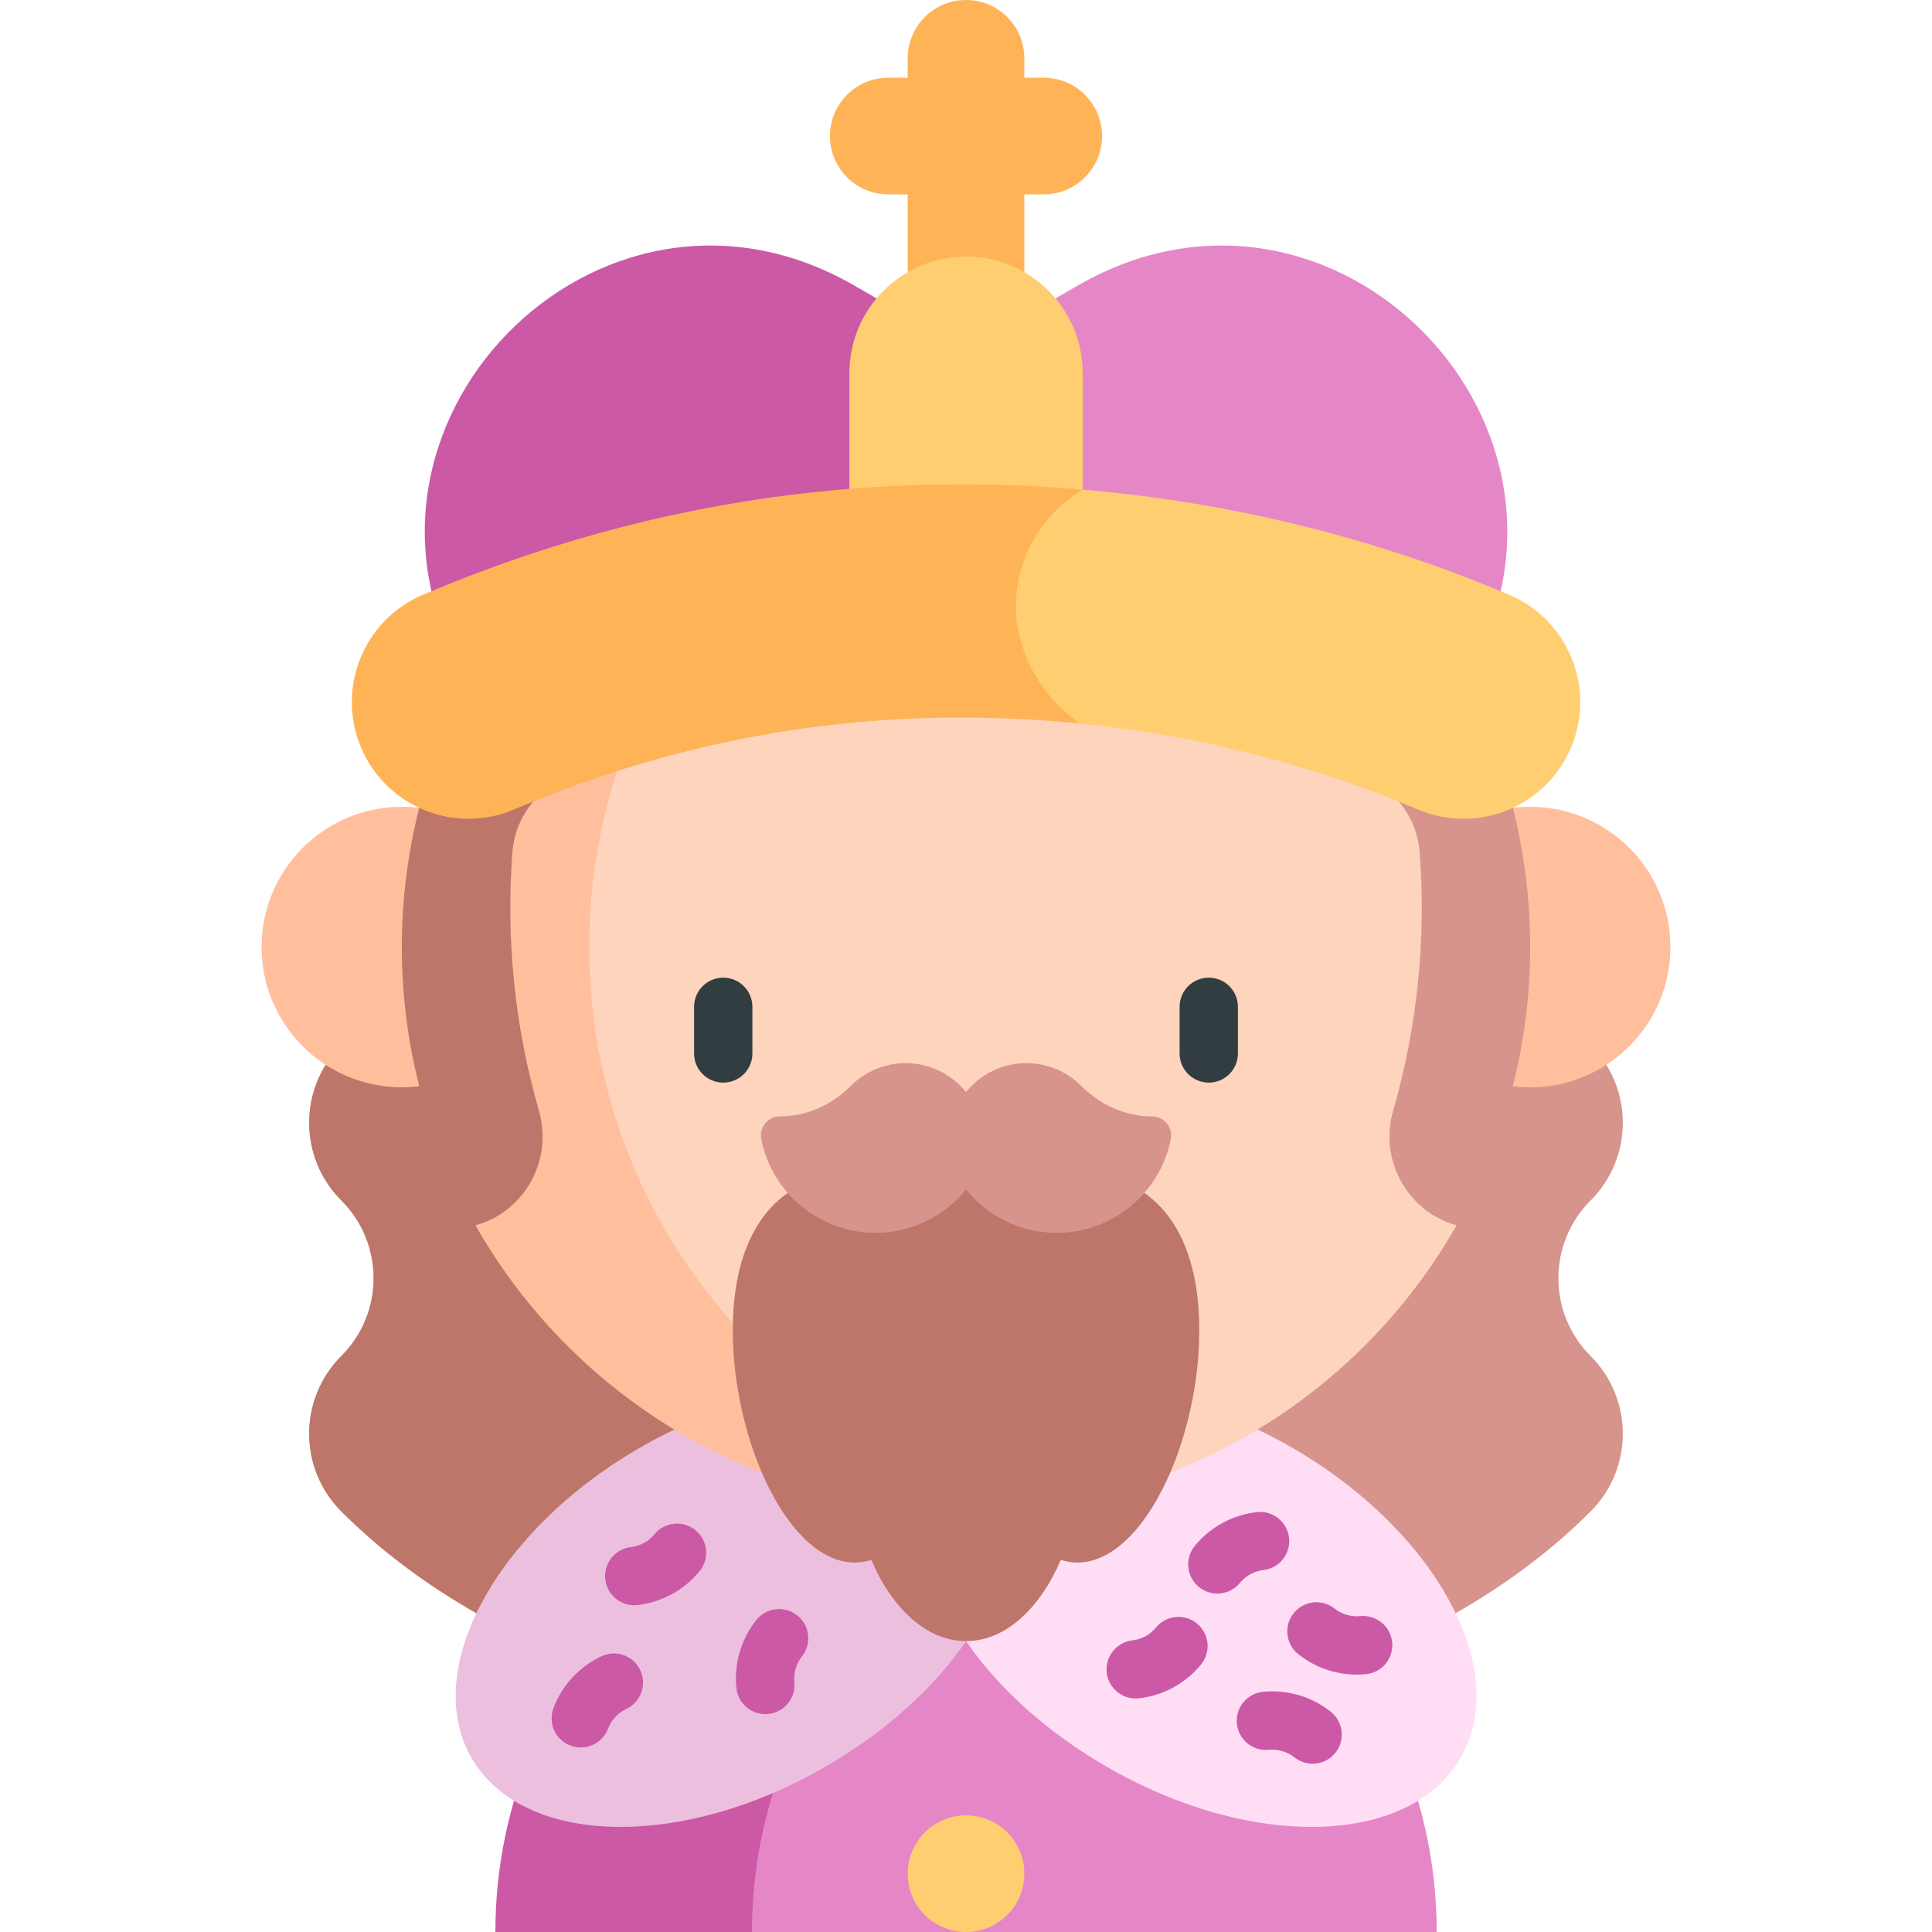 <?xml version="1.0"?>
<svg xmlns="http://www.w3.org/2000/svg" xmlns:xlink="http://www.w3.org/1999/xlink" xmlns:svgjs="http://svgjs.com/svgjs" version="1.1" width="512" height="512" x="0" y="0" viewBox="0 0 497 497" style="enable-background:new 0 0 512 512" xml:space="preserve" class=""><g><g xmlns="http://www.w3.org/2000/svg"><g><path d="m409.173 348.816c-11.044-11.044-11.044-28.95 0-39.994l.006-.006c11.044-11.044 11.044-28.95 0-39.994l-20.003-20.003h-140.665-140.687l-20.003 20.003c-11.044 11.044-11.044 28.95 0 39.994l.006.006c11.044 11.044 11.044 28.95 0 39.994l-.006.006c-11.044 11.044-11.044 28.95 0 39.994l.006.006c37.873 37.873 99.279 56.808 160.683 56.806 61.397-.002 122.793-18.938 160.662-56.806 0 0 .006-.006.006-.006 11.044-11.044 11.044-28.95 0-39.994z" fill="#d6948c" data-original="#d6948c" style=""/><path d="m107.824 248.819-20.003 20.003c-11.044 11.044-11.044 28.95 0 39.994l.006.006c11.044 11.044 11.044 28.95 0 39.994l-.006.006c-11.044 11.044-11.044 28.95 0 39.994l.006.006c37.873 37.873 99.279 56.808 160.683 56.806v-196.809z" fill="#bd7669" data-original="#bd7669" style=""/></g><g><path d="m289.208 382.971c-2.534-.907-5.108-1.729-7.716-2.468h-51.385l-36.67 36.67v79.827h176.147c0-52.026-33.18-97.133-80.376-114.029z" fill="#e587c7" data-original="#ff8e9e" style="" class=""/><path d="m281.492 380.502c-10.49-2.976-21.552-4.577-32.983-4.577-66.744 0-121.072 54.34-121.072 121.075h66c0-20.623 5.215-40.072 14.377-57.111-.005-.002-.011-.005-.017-.007 15.359-28.572 41.858-50.342 73.695-59.38z" fill="#cb59a6" data-original="#ea5b70" style="" class=""/></g><g><path d="m248.511 366.419c-17.399-14.268-51.918-12.471-83.792 5.931-37.085 21.411-56.523 57.173-43.416 79.875 13.107 22.703 53.797 23.75 90.882 2.338 15.613-9.014 28.08-20.341 36.326-32.397z" fill="#edbfde" data-original="#d4d4ff" style="" class=""/><path d="m332.303 372.35c-31.874-18.403-66.393-20.199-83.792-5.931v55.748c8.246 12.056 20.713 23.383 36.326 32.397 37.085 21.411 77.775 20.364 90.882-2.338 13.107-22.703-6.331-58.465-43.416-79.876z" fill="#ffddf4" data-original="#efedff" style="" class=""/></g><g><g fill="#ffbf9d"><path d="m103.372 207.547c-19.927 0-36.081 16.154-36.081 36.081s16.154 36.081 36.081 36.081 36.081-16.154 36.081-36.081c0-18.417-13.784-33.611-31.606-35.808-1.461-.18-2.965-.273-4.475-.273z" fill="#ffbf9d" data-original="#ffbf9d" style=""/><path d="m393.628 207.547c-1.508 0-2.995.093-4.454.273-17.825 2.195-31.627 17.389-31.627 35.808 0 19.927 16.154 36.081 36.081 36.081s36.081-16.154 36.081-36.081-16.154-36.081-36.081-36.081z" fill="#ffbf9d" data-original="#ffbf9d" style=""/></g><g><g><path d="m156.555 181.938-53.045 61.691 122.964 143.005h46.045c5.686-.947 11.197-2.204 16.639-3.79 36.512-10.643 67.119-35.229 85.545-67.638v-112.814l-13.921-20.454z" fill="#ffd4bd" data-original="#ffd4bd" style=""/><path d="m151.577 243.629c0-22.065 4.929-42.972 13.74-61.691h-29.09l-13.921 20.454v112.814c24.933 43.866 72.142 73.422 126.203 73.422 8.189 0 16.192-.69 24.01-1.994-68.64-11.452-120.942-71.114-120.942-143.005z" fill="#ffbf9d" data-original="#ffbf9d" style=""/></g><g><path d="m379.875 181.938h-64.469c1.591 2.26 3.799 4.119 6.496 5.291l29.829 12.962c7.702 3.347 12.851 10.708 13.483 19.082 1.677 22.225-.574 44.744-6.843 66.5-2.694 9.351.549 19.516 8.458 25.561 2.374 1.815 5.026 3.072 7.875 3.872 12.011-21.128 18.924-45.535 18.924-71.576 0-12.357-1.546-24.355-4.454-35.808-2.285-8.998-5.422-17.651-9.299-25.884z" fill="#d6948c" data-original="#d6948c" style=""/><path d="m107.847 207.821c-2.913 11.452-4.475 23.447-4.475 35.808 0 26.043 6.921 50.448 18.934 71.577 2.856-.799 5.507-2.054 7.886-3.873 7.909-6.045 11.152-16.21 8.458-25.561-6.269-21.755-8.519-44.275-6.843-66.5.632-8.374 5.781-15.735 13.483-19.082l29.829-12.962c2.698-1.172 4.906-3.03 6.497-5.291h-64.469c-3.88 8.238-7.012 16.89-9.3 25.884z" fill="#bd7669" data-original="#bd7669" style=""/></g></g><g><path d="m278.511 302.167h-60c-16.569 0-30 12.386-30 40 0 31.094 16.953 65.006 35.617 59.112 5.444 12.643 14.333 20.888 24.383 20.888s18.939-8.245 24.383-20.888c18.663 5.894 35.617-28.016 35.617-59.112 0-27.615-13.432-40-30-40z" fill="#bd7669" data-original="#bd7669" style=""/><path d="m296.38 287.193c-6.886 0-13.343-2.954-18.204-7.83-3.614-3.625-8.611-5.868-14.134-5.868-6.275 0-11.871 2.896-15.532 7.423-3.661-4.526-9.257-7.423-15.532-7.423-5.523 0-10.52 2.243-14.134 5.868-4.862 4.876-11.319 7.83-18.204 7.83-3.099 0-5.409 2.842-4.804 5.881 2.733 13.727 14.847 24.073 29.377 24.073 9.412 0 17.806-4.345 23.297-11.134 5.491 6.789 13.885 11.134 23.297 11.134 14.53 0 26.644-10.346 29.377-24.073.606-3.039-1.705-5.881-4.804-5.881z" fill="#d6948c" data-original="#d6948c" style=""/></g><g fill="#313d40"><path d="m186.051 251.5c-4.142 0-7.5 3.358-7.5 7.5v12c0 4.142 3.358 7.5 7.5 7.5s7.5-3.358 7.5-7.5v-12c0-4.142-3.358-7.5-7.5-7.5z" fill="#313d40" data-original="#313d40" style="" class=""/><path d="m310.949 251.5c-4.142 0-7.5 3.358-7.5 7.5v12c0 4.142 3.358 7.5 7.5 7.5s7.5-3.358 7.5-7.5v-12c0-4.142-3.358-7.5-7.5-7.5z" fill="#313d40" data-original="#313d40" style="" class=""/></g></g><circle cx="248.511" cy="482" fill="#ffce71" r="15" data-original="#ffce71" style="" class=""/><g fill="#676fb2"><path d="m318.947 407.208c1.533-1.86 3.695-3.039 6.088-3.321 4.114-.484 7.056-4.211 6.572-8.325s-4.212-7.055-8.325-6.572c-6.255.736-11.906 3.818-15.912 8.679-2.634 3.197-2.178 7.923 1.019 10.558 1.397 1.151 3.086 1.712 4.765 1.712 2.163-.001 4.31-.932 5.793-2.731z" fill="#cb59a6" data-original="#676fb2" style="" class=""/><path d="m307.928 417.65c-3.196-2.633-7.924-2.177-10.558 1.02-1.532 1.859-3.694 3.039-6.088 3.32-4.114.484-7.056 4.211-6.572 8.325.449 3.816 3.689 6.624 7.439 6.624.292 0 .588-.017.886-.052 6.256-.736 11.907-3.819 15.912-8.68 2.634-3.196 2.177-7.923-1.019-10.557z" fill="#cb59a6" data-original="#676fb2" style="" class=""/><path d="m358.134 422.486c-.397-4.123-4.061-7.139-8.186-6.745-2.398.233-4.761-.464-6.653-1.957-3.251-2.566-7.968-2.013-10.534 1.24-2.566 3.251-2.012 7.967 1.24 10.534 4.321 3.411 9.583 5.228 15.025 5.228.785 0 1.573-.038 2.363-.114 4.123-.398 7.143-4.063 6.745-8.186z" fill="#cb59a6" data-original="#676fb2" style="" class=""/><path d="m342.316 440.32c-4.944-3.903-11.125-5.72-17.389-5.114-4.123.398-7.143 4.063-6.745 8.186s4.063 7.141 8.186 6.745c2.396-.23 4.76.463 6.652 1.957 1.376 1.086 3.015 1.614 4.643 1.614 2.216 0 4.412-.979 5.892-2.853 2.567-3.252 2.012-7.968-1.239-10.535z" fill="#cb59a6" data-original="#676fb2" style="" class=""/></g><g fill="#4c5699"><path d="m178.928 393.65c-3.196-2.634-7.923-2.177-10.558 1.02-1.532 1.859-3.694 3.039-6.088 3.32-4.114.484-7.056 4.211-6.572 8.325.449 3.816 3.689 6.624 7.439 6.624.292 0 .588-.017.886-.052 6.256-.736 11.907-3.819 15.912-8.68 2.634-3.196 2.177-7.923-1.019-10.557z" fill="#cb59a6" data-original="#4c5699" style="" class=""/><path d="m205.073 415.542c-3.251-2.566-7.967-2.012-10.534 1.24-3.903 4.944-5.719 11.12-5.114 17.388.375 3.878 3.639 6.78 7.457 6.78.241 0 .485-.012.729-.035 4.123-.398 7.143-4.063 6.745-8.186-.231-2.398.463-4.761 1.957-6.653 2.566-3.252 2.012-7.968-1.24-10.534z" fill="#cb59a6" data-original="#4c5699" style="" class=""/><path d="m154.712 426.061c-5.695 2.691-10.069 7.413-12.317 13.297-1.478 3.87.46 8.205 4.33 9.683.881.336 1.786.496 2.675.496 3.02 0 5.866-1.837 7.008-4.825.86-2.251 2.534-4.059 4.712-5.088 3.745-1.77 5.347-6.24 3.577-9.985-1.77-3.746-6.242-5.347-9.985-3.578z" fill="#cb59a6" data-original="#4c5699" style="" class=""/></g><g><g><path d="m219.655 73.392c-65.843-37.895-138.785 37.024-99.144 101.83h128v-85.222z" fill="#cb59a6" data-original="#ea5b70" style="" class=""/><path d="m277.367 73.392-28.856 16.608v85.223h128c39.641-64.807-33.302-139.726-99.144-101.831z" fill="#e587c7" data-original="#ff8e9e" style="" class=""/></g><g><path d="m268.5 20h-5v-5c0-8.284-6.716-15-15-15s-15 6.716-15 15v5h-5c-8.284 0-15 6.716-15 15s6.716 15 15 15h5v30h30v-30h5c8.284 0 15-6.716 15-15s-6.716-15-15-15z" fill="#ffb357" data-original="#ffb357" style=""/><path d="m248.511 66c-16.568 0-30 13.432-30 30v53.195h60v-53.195c0-16.568-13.432-30-30-30z" fill="#ffce71" data-original="#ffce71" style="" class=""/></g><g><path d="m388.233 153.01c-34.843-14.79-71.996-23.833-109.723-27.055l-22.747 7.848v44.654l22.085 7.677c29.886 3 59.352 10.397 86.94 22.107 8.141 3.455 16.952 3.038 24.384-.42 6.493-3.021 11.934-8.362 14.953-15.473 6.475-15.252-.64-32.864-15.892-39.338z" fill="#ffce71" data-original="#ffce71" style="" class=""/><path d="m261.348 156.064c0-12.355 6.546-23.795 17.163-30.109-10.364-.885-20.803-1.357-31.211-1.357-48.293 0-94.098 9.56-138.512 28.412-15.251 6.474-22.367 24.086-15.893 39.337 3.019 7.111 8.459 12.452 14.953 15.473 7.432 3.458 16.243 3.875 24.385.42 36.96-15.689 74.872-23.644 115.068-23.643 10.193 0 20.395.516 30.549 1.536-9.751-6.576-16.502-18.355-16.502-30.069z" fill="#ffb357" data-original="#ffb357" style=""/></g></g></g></g></svg>
